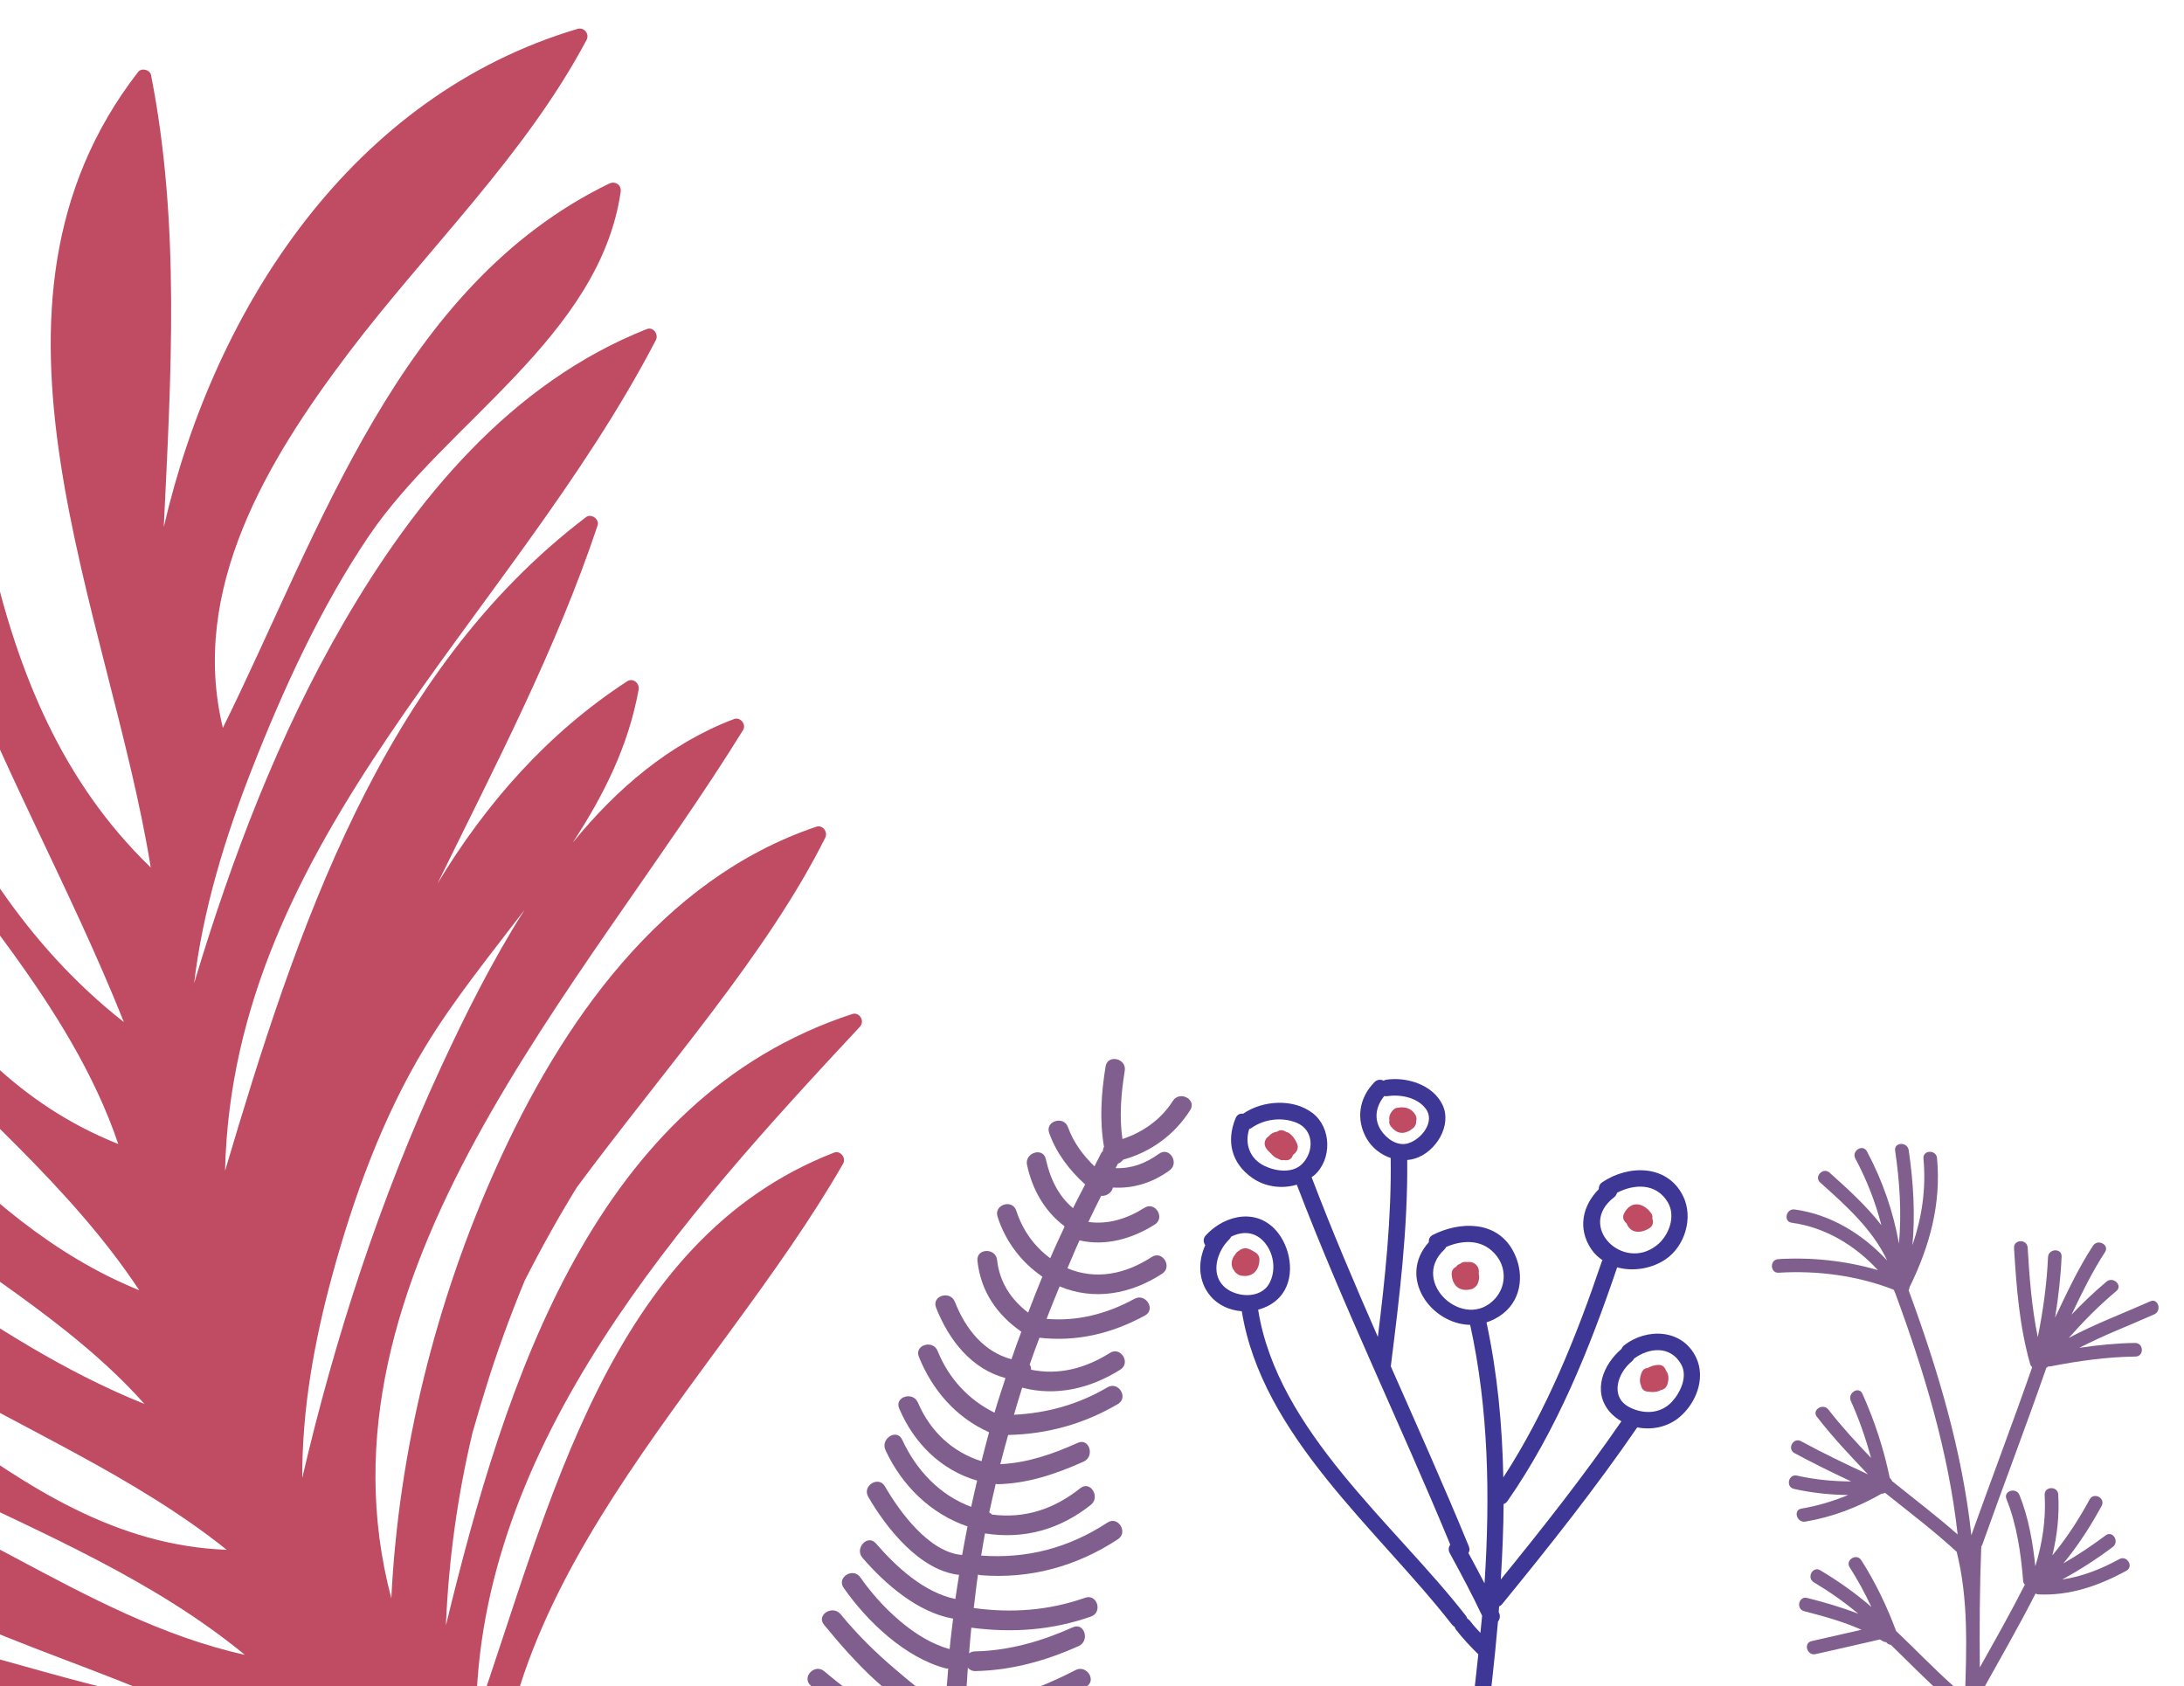 <?xml version="1.0" encoding="utf-8"?>
<!-- Generator: Adobe Illustrator 16.0.0, SVG Export Plug-In . SVG Version: 6.00 Build 0)  -->
<!DOCTYPE svg PUBLIC "-//W3C//DTD SVG 1.1//EN" "http://www.w3.org/Graphics/SVG/1.1/DTD/svg11.dtd">
<svg version="1.1" id="Layer_1" xmlns="http://www.w3.org/2000/svg" xmlns:xlink="http://www.w3.org/1999/xlink" x="0px" y="0px"
	 width="373.033px" height="288px" viewBox="0 0 373.033 288" enable-background="new 0 0 373.033 288" xml:space="preserve">
<path fill="#BF4C62" d="M145.543,173.207c-44.03,14.46-59.188,62.487-69.38,104.429c0.453-11.178,1.987-22.16,4.539-32.903
	c0.714-2.503,1.453-4.981,2.209-7.438c1.924-6.285,4.193-12.446,6.693-18.52c2.77-5.466,5.743-10.817,8.938-15.996
	c15.044-20.298,32.443-39.736,42.408-59.682c0.488-0.989-0.416-2.26-1.539-1.879c-26.572,8.979-43.557,33.589-54.614,58.093
	c-10.331,22.899-16.724,48.457-17.959,73.701c-14.588-55.161,33.18-104.716,60.085-148.322c0.59-0.952-0.486-2.278-1.537-1.876
	c-11.017,4.171-20.033,11.878-27.581,21.137c5.271-8.032,9.544-16.532,11.275-26.166c0.194-1.074-0.972-2.06-1.972-1.407
	c-13.598,8.869-24.117,20.855-32.383,34.547c9.803-20.056,20.271-39.976,27.35-61.186c0.343-1.046-1.095-2.076-1.973-1.411
	c-35.007,26.574-49.537,70.802-61.662,111.658c1.283-56.7,48.74-94.118,73.584-141.901c0.496-0.951-0.426-2.316-1.539-1.881
	c-23.281,9.221-39.567,29.102-51.824,50.228c-11.139,19.205-19.112,40.234-25.509,61.524c1.509-12.605,5.278-24.864,9.916-36.701
	c5.322-13.562,11.743-27.591,19.923-39.684c13.106-19.385,39.395-34.043,43.022-58.793c0.175-1.181-0.919-1.921-1.972-1.415
	c-35.936,17.46-49.354,59.358-65.975,92.961c-5.731-23.604,7.53-45.632,21.447-64.014c13.44-17.757,30.156-33.691,40.677-53.499
	c0.538-1.014-0.438-2.204-1.537-1.878C60.336,16.298,36.708,52.281,27.973,90.023c1.23-25.81,2.845-51.675-2.176-77.201
	c-0.184-0.931-1.628-1.276-2.208-0.53c-31.18,40.248-4.955,91.738,2.161,135.885C-4.65,118.862-4.009,73.643-11.894,34.734
	c-0.287-1.455-2.141-0.987-2.537,0.088c-8.625,23.453-3.044,48.416,5.255,71.116c8.596,23.536,21.065,45.406,30.336,68.646
	c-33.487-26.262-42.526-70.099-58.906-107.426c-0.505-1.164-2.18-1.273-2.538,0.09c-6.153,23.396,6.434,45.608,19.219,64.328
	c13.975,20.467,33.161,39.941,41.267,63.827c-33.765-13.408-44.631-49.489-64.651-76.841c-0.713-0.963-2.608-0.691-2.439,0.735
	c2.528,21.34,13.092,38.671,27.527,54.14c14.555,15.598,31.303,29.061,43.148,46.948c-29.9-12.122-46.135-41.485-71.809-59.789
	c-0.816-0.582-2.01,0.291-1.935,1.206c1.538,18.249,15.815,31.436,29.321,42.168c14.852,11.804,32.571,21.532,45.314,35.839
	c-27.217-10.939-48.617-31.456-74.451-45.034c-0.981-0.515-2.271,0.434-1.883,1.538c6.087,17.372,22.688,28.299,37.785,37.29
	c17.37,10.35,36.72,18.408,52.599,31.115c-37.667-1.395-60.161-39.679-95.847-47.719c-1.014-0.226-2.15,1.039-1.411,1.973
	c25.84,32.36,69.447,38.286,100.356,63.687c-28.271-6.297-50.748-27.287-79.225-33.228c-1.09-0.227-2.043,0.996-1.411,1.973
	c14.621,22.688,44.094,28.659,67.833,39.299c-19.452-3.501-37.992-11.078-57.658-13.658c-0.988-0.137-1.805,0.641-1.545,1.655
	c1.76,6.963,8.26,11.068,14.312,14.041c9.738,4.778,20.621,7.308,31.124,9.747c12.37,2.867,24.862,5.172,37.247,7.973
	c10.336,2.334,21.371,4.735,30.57,10.215c0.841,0.494,2.016-0.242,1.937-1.214c-3.852-47.726,37.166-82.676,59.004-120.71
	c0.547-0.952-0.463-2.296-1.538-1.88c-38.549,14.935-48.654,60.758-61.161,96.425c0.249-46.737,35.374-85.552,65.563-117.925
	C147.756,174.425,146.812,172.791,145.543,173.207z M51.627,252.438c-0.048-11.7,2.033-23.274,5.128-34.616
	c3.656-13.417,8.611-27.045,15.843-38.968c4.902-8.092,11.085-15.692,17.007-23.457c-5.581,8.773-10.229,18.135-14.246,26.816
	C65.007,204.565,57.223,228.389,51.627,252.438z"/>
<path fill="#805E8E" d="M200.325,188.046c-2.026,3.194-5.107,5.341-8.611,6.513c-0.567-3.876-0.224-7.776,0.396-11.665
	c0.345-2.13-2.935-2.871-3.276-0.724c-0.74,4.592-1.05,9.157-0.265,13.715c-0.117,0.214-0.18,0.444-0.18,0.7
	c-0.083,0.088-0.176,0.161-0.248,0.282c-0.42,0.771-0.789,1.571-1.203,2.349c-1.953-1.894-3.592-4.072-4.522-6.68
	c-0.728-2.04-3.942-1.055-3.212,0.989c1.24,3.473,3.46,6.356,6.146,8.788c-0.688,1.351-1.415,2.681-2.073,4.049
	c-2.539-2.102-3.948-5.168-4.645-8.369c-0.451-2.119-3.659-1.109-3.211,0.992c0.905,4.187,2.977,7.876,6.381,10.449
	c-0.007,0.062-0.007,0.125-0.014,0.187c-0.81,1.757-1.644,3.515-2.405,5.296c-2.738-2.022-4.741-4.82-5.789-8.101
	c-0.658-2.066-3.871-1.075-3.21,0.993c1.351,4.22,4.028,7.771,7.655,10.252c-0.833,2.033-1.65,4.083-2.425,6.144
	c-2.911-2.209-4.902-5.205-5.307-8.985c-0.23-2.144-3.586-2.016-3.358,0.142c0.562,5.205,3.331,9.205,7.497,12.1
	c-0.565,1.568-1.162,3.125-1.686,4.706c-4.733-1.278-7.834-5.154-9.667-9.809c-0.789-2.009-4.003-1.03-3.211,0.988
	c2.194,5.589,6.07,10.488,11.858,12.038c-0.627,1.971-1.306,3.925-1.874,5.909c-4.458-2.202-7.831-5.875-9.717-10.536
	c-0.799-2.002-4.017-1.023-3.203,0.989c2.287,5.685,6.362,10.395,11.993,12.892c-0.44,1.644-0.886,3.29-1.296,4.944
	c-4.926-1.523-8.771-5.103-10.853-10.005c-0.837-1.981-4.055-1.007-3.207,0.992c2.536,5.978,7.184,10.55,13.313,12.326
	c-0.338,1.492-0.704,2.98-1.014,4.483c-5.344-1.989-9.357-6.205-11.79-11.473c-0.902-1.968-3.749-0.166-2.853,1.77
	c2.804,6.086,7.742,10.897,14.016,13.048c-0.311,1.63-0.641,3.249-0.916,4.876c-5.658-0.435-10.72-7.442-13.186-11.714
	c-1.086-1.882-3.932-0.098-2.857,1.77c3.036,5.271,8.79,12.613,15.521,13.341c-0.205,1.374-0.457,2.746-0.637,4.12
	c-5.347-1.1-10.142-5.513-13.563-9.487c-1.416-1.644-3.697,0.822-2.305,2.449c3.845,4.461,9.439,9.347,15.483,10.394
	c-0.196,1.737-0.44,3.459-0.594,5.199c-5.994-1.605-11.823-7.324-15.248-12.245c-1.233-1.776-4.094-0.006-2.86,1.775
	c3.983,5.723,10.509,11.951,17.455,13.771c0.151,0.041,0.275,0.021,0.409,0.024c-0.141,1.998-0.348,3.993-0.431,5.995
	c-0.041-0.018-0.059-0.046-0.1-0.06c-3.125-1.085-5.86-3.583-8.349-5.675c-3.417-2.872-6.655-6.065-9.488-9.529
	c-1.35-1.656-4.216,0.104-2.855,1.771c5.112,6.246,12.117,13.987,19.972,16.717c0.27,0.093,0.51,0.109,0.733,0.076
	c-0.023,0.991-0.068,1.987-0.075,2.979c-7.537-2.137-14.707-6.815-20.567-11.801c-1.651-1.402-3.952,1.04-2.306,2.446
	c6.54,5.562,14.437,10.656,22.846,12.838c0.021,2.164,0.059,4.32,0.145,6.48c-9.664-2.901-18.477-8.428-23.772-17.23
	c-1.119-1.86-3.965-0.079-2.853,1.771c5.86,9.746,15.721,15.827,26.467,18.908c0.093,0.192,0.225,0.354,0.39,0.489
	c0.064,1.105,0.11,2.208,0.199,3.313c0.169,2.153,3.521,2.019,3.349-0.146c-0.079-1.074-0.113-2.152-0.168-3.23
	c8.575-1.475,16.134-5.42,22.817-11.087c1.653-1.399-0.812-3.684-2.446-2.306c-5.975,5.068-12.875,8.672-20.555,10.037
	c-0.075-2.296-0.109-4.596-0.109-6.895c7.938-0.555,15.6-3.617,22.352-7.7c1.861-1.124,0.084-3.972-1.774-2.856
	c-6.231,3.766-13.261,6.619-20.564,7.187c0.015-0.84-0.019-1.69,0.008-2.535c7.276-1.062,14.125-3.438,20.655-6.835
	c1.933-1.003,0.134-3.85-1.776-2.856c-5.933,3.087-12.182,5.277-18.775,6.288c0.097-2.236,0.217-4.463,0.386-6.694
	c0.283,0.344,0.707,0.589,1.289,0.575c6.188-0.125,12.016-1.753,17.643-4.276c1.953-0.878,0.982-4.093-0.991-3.207
	c-5.368,2.404-10.882,4.004-16.794,4.124c-0.402,0.007-0.691,0.147-0.934,0.337c0.125-1.461,0.217-2.932,0.379-4.389
	c6.953,0.917,13.754,0.448,20.441-1.905c2.036-0.717,1.058-3.927-0.996-3.207c-6.238,2.193-12.534,2.639-19.028,1.757
	c0.245-1.909,0.431-3.824,0.724-5.729c0.129,0.045,0.244,0.1,0.396,0.113c8.455,0.695,16.424-1.487,23.497-6.133
	c1.812-1.188,0.034-4.041-1.777-2.853c-6.564,4.311-13.758,6.224-21.575,5.641c0.213-1.266,0.413-2.525,0.652-3.787
	c6.666,1.052,12.783-0.665,18.08-4.878c1.678-1.337-0.086-4.203-1.778-2.856c-4.479,3.565-9.475,5.244-15.11,4.511
	c-0.12-0.139-0.273-0.263-0.463-0.352c0.343-1.637,0.735-3.264,1.106-4.89c0.107,0.018,0.193,0.062,0.311,0.06
	c5.202-0.118,9.991-1.747,14.702-3.859c1.955-0.875,0.98-4.094-0.993-3.207c-4.258,1.907-8.555,3.424-13.24,3.645
	c0.427-1.67,0.874-3.331,1.344-4.988c6.681-0.142,12.971-1.888,18.742-5.285c1.867-1.1,0.09-3.948-1.777-2.856
	c-4.962,2.925-10.284,4.403-15.977,4.689c0.462-1.547,0.913-3.094,1.402-4.631c5.81,1.537,11.693,0.12,16.771-3.08
	c1.837-1.157,0.059-4.01-1.777-2.855c-4.176,2.635-8.751,3.848-13.468,2.872c0-0.316-0.052-0.62-0.244-0.867
	c0.527-1.544,1.103-3.073,1.674-4.596c6.354,0.719,12.326-0.693,18.019-3.797c1.909-1.037,0.114-3.884-1.781-2.853
	c-4.759,2.59-9.732,3.872-15.024,3.431c0.724-1.86,1.461-3.714,2.229-5.554c5.854,2.467,12.124,1.351,17.513-2.164
	c1.818-1.185,0.041-4.038-1.779-2.853c-4.502,2.937-9.529,3.97-14.397,1.93c0.687-1.584,1.334-3.201,2.061-4.771
	c4.444,1.037,9.023-0.276,12.854-2.705c1.834-1.165,0.055-4.014-1.771-2.853c-2.946,1.867-6.216,2.891-9.571,2.408
	c0.724-1.495,1.434-2.994,2.19-4.466c0.944,0.114,1.833-0.591,2.006-1.405c3.486,0.2,6.712-0.795,9.667-2.925
	c1.75-1.265-0.017-4.123-1.777-2.856c-2.325,1.678-4.724,2.562-7.436,2.464c0.136-0.255,0.263-0.506,0.4-0.758
	c0.354-0.135,0.669-0.372,0.89-0.687c4.746-1.305,8.802-4.275,11.458-8.468C204.458,187.786,201.476,186.228,200.325,188.046z"/>
<path fill="#805E8E" d="M367.267,222.279c-4.659,2.077-9.439,3.855-13.92,6.251c2.526-2.855,5.201-5.562,8.134-8.016
	c1.147-0.96-0.55-2.554-1.681-1.603c-2.109,1.769-4.092,3.665-5.981,5.646c1.738-3.646,3.501-7.28,5.716-10.681
	c0.823-1.254-1.229-2.338-2.047-1.095c-2.539,3.893-4.483,8.092-6.474,12.277c0.558-3.45,0.962-6.927,1.113-10.419
	c0.073-1.493-2.251-1.397-2.319,0.086c-0.206,4.598-0.842,9.165-1.748,13.672c-1.035-5.032-1.424-10.157-1.734-15.304
	c-0.092-1.492-2.414-1.416-2.324,0.083c0.409,6.703,0.914,13.352,2.763,19.833c0.064,0.241,0.195,0.398,0.341,0.515
	c-3.351,9.607-6.969,19.114-10.395,28.699c-1.543-14.335-5.738-28.327-10.707-41.817c0-0.008,0.003-0.018,0.007-0.031
	c0.082-0.147,0.13-0.323,0.141-0.508c3.429-6.968,5.429-14.195,4.697-22.057c-0.141-1.48-2.456-1.411-2.315,0.084
	c0.48,5.228-0.286,10.085-1.883,14.799c0.491-5.396,0.154-10.852-0.64-16.236c-0.213-1.467-2.536-1.399-2.316,0.084
	c0.777,5.275,1.124,10.608,0.653,15.895c-0.969-5.502-2.834-10.823-5.467-15.77c-0.704-1.326-2.681-0.099-1.983,1.215
	c1.926,3.609,3.434,7.438,4.447,11.39c-2.543-3.284-5.711-6.165-8.845-8.97c-1.117-0.999-2.718,0.684-1.604,1.682
	c4.429,3.961,8.96,8.016,11.436,13.317c-4.186-4.512-9.622-7.865-15.789-8.712c-1.471-0.204-2,2.059-0.511,2.264
	c5.771,0.794,10.84,3.878,14.726,8.097c-5.497-1.613-11.369-2.233-17.032-1.878c-1.491,0.093-1.412,2.411,0.086,2.32
	c6.535-0.412,13.469,0.489,19.604,2.89c0.04,0.058,0.082,0.112,0.122,0.167c0.027,0.151,0.086,0.292,0.169,0.417
	c4.91,13.3,9.105,27.103,10.665,41.239c-3.604-3.184-7.47-6.113-11.201-9.12c-0.089-0.216-0.21-0.411-0.396-0.55
	c-1.027-4.973-2.591-9.738-4.669-14.37c-0.612-1.367-2.581-0.131-1.979,1.217c1.42,3.162,2.554,6.416,3.449,9.742
	c-2.531-2.657-5.025-5.341-7.273-8.25c-0.903-1.173-2.89,0.034-1.979,1.215c2.69,3.478,5.696,6.663,8.729,9.843
	c-3.87-1.79-7.7-3.64-11.442-5.667c-1.32-0.711-2.417,1.331-1.1,2.044c3.175,1.718,6.412,3.299,9.676,4.831
	c-3.103-0.007-6.186-0.303-9.257-0.99c-1.464-0.328-1.979,1.936-0.512,2.267c3.064,0.687,6.15,1.004,9.257,1.044
	c-2.553,1.051-5.205,1.855-7.986,2.322c-1.47,0.247-0.783,2.468,0.674,2.22c4.643-0.779,8.972-2.449,13.025-4.77
	c0.079-0.011,0.148-0.011,0.225-0.021c0.144-0.012,0.247-0.075,0.354-0.129c4.116,3.291,8.369,6.509,12.24,10.077
	c2.03,8.109,1.68,16.494,1.418,24.812c-0.656-0.668-1.326-1.333-2.037-1.938c-0.007-0.011-0.018-0.011-0.027-0.014
	c-3.34-3.003-6.461-6.233-9.701-9.336c-1.573-4.223-3.521-8.277-5.944-12.084c-0.807-1.262-2.786-0.045-1.982,1.216
	c1.394,2.182,2.615,4.445,3.705,6.773c-2.698-2.365-5.649-4.424-8.741-6.274c-1.282-0.767-2.375,1.282-1.101,2.047
	c2.69,1.608,5.24,3.392,7.614,5.391c-2.852-1.126-5.841-1.971-8.741-2.711c-1.45-0.37-1.962,1.891-0.513,2.265
	c3.275,0.836,6.652,1.77,9.783,3.169c-2.834,0.653-5.67,1.305-8.508,1.938c-1.464,0.326-0.779,2.546,0.671,2.223
	c3.665-0.814,7.322-1.663,10.978-2.504c0.168,0.106,0.354,0.178,0.519,0.29c0.202,0.126,0.393,0.171,0.574,0.174
	c0.196,0.281,0.485,0.418,0.79,0.46c3.065,2.962,6.035,6.021,9.219,8.859c0.018,0.013,0.039,0.017,0.057,0.026
	c1.157,1,2.263,2.075,3.232,3.258c0.021,0.026,0.052,0.026,0.072,0.048c-0.017,0.818-0.041,1.636-0.045,2.443
	c-0.007,0.441,0.207,0.725,0.484,0.896c0.031,1.893,0.065,3.783,0.097,5.68c0.021,1.498,2.343,1.412,2.322-0.081
	c-0.071-4.225-0.137-8.427-0.192-12.622c3.195-5.734,6.483-11.435,9.474-17.287c0.134,0.072,0.259,0.147,0.433,0.158
	c5.401,0.261,10.391-1.475,15.071-4.041c1.315-0.725,0.093-2.698-1.213-1.982c-3.11,1.711-6.333,2.976-9.748,3.478
	c3.006-1.636,5.886-3.484,8.642-5.559c1.186-0.892-0.018-2.882-1.218-1.98c-2.312,1.742-4.724,3.34-7.222,4.79
	c2.502-3.03,4.639-6.35,6.535-9.823c0.715-1.32-1.333-2.413-2.048-1.1c-1.848,3.391-3.924,6.607-6.36,9.542
	c0.814-3.392,1.203-6.842,1-10.391c-0.086-1.495-2.409-1.414-2.322,0.089c0.243,4.195-0.393,8.219-1.595,12.185
	c-0.433-4.138-1.172-8.372-2.711-12.181c-0.557-1.378-2.782-0.72-2.224,0.669c1.773,4.401,2.485,9.318,2.856,14.026
	c0.021,0.278,0.141,0.468,0.292,0.618c-2.434,4.784-5.068,9.457-7.697,14.134c-0.056-6.866-0.027-13.729,0.247-20.639
	c0.06-0.088,0.12-0.171,0.163-0.284c3.592-10.112,7.435-20.129,10.956-30.262c0.11-0.075,0.221-0.147,0.33-0.223
	c0.097,0.003,0.192,0.021,0.296,0c4.807-0.939,9.703-1.637,14.603-1.691c1.498-0.018,1.413-2.339-0.082-2.323
	c-3.188,0.043-6.364,0.368-9.521,0.833c4.138-2.146,8.522-3.809,12.804-5.719C369.288,223.903,368.634,221.667,367.267,222.279z"/>
<g>
	<path fill="#3E3795" d="M289.729,231.937c-2.308-4.963-8.443-5.195-12.34-2.125c-0.221,0.174-0.349,0.383-0.438,0.598
		c-3.104,2.641-5.027,7.215-2.007,10.742c0.573,0.666,1.265,1.181,1.994,1.616c-6.428,9.328-13.455,18.236-20.6,27.022
		c0.267-4.298,0.459-8.602,0.481-12.887c0.25-0.098,0.48-0.249,0.665-0.51c8.426-12.109,14.016-26.008,18.729-39.919
		c2.735,0.752,5.893,0.23,8.246-1.356c3.332-2.246,4.803-7.116,3.043-10.766c-2.647-5.466-9.308-5.461-13.818-2.426
		c-0.469,0.312-0.626,0.754-0.607,1.193c-2.781,2.802-3.684,6.751-1.243,10.308c0.519,0.759,1.178,1.343,1.889,1.835
		c-0.05,0.095-0.12,0.163-0.149,0.262c-4.313,12.759-9.445,25.494-16.805,36.833c-0.174-8.965-1.008-17.832-2.873-26.483
		c0.943-0.312,1.895-0.775,2.801-1.482c3.385-2.643,3.664-7.28,1.676-10.842c-2.843-5.107-9.049-4.94-13.638-2.623
		c-0.565,0.289-0.735,0.764-0.676,1.232c-5.418,6.013,0.341,14.009,7.048,14.138c3.147,14.298,3.424,29.216,2.456,44.159
		c-0.899-1.738-1.815-3.47-2.755-5.189c0.191-0.295,0.262-0.679,0.078-1.124c-4.246-10.338-8.818-20.535-13.336-30.764
		c1.468-11.697,2.925-23.427,2.806-35.239c0.445-0.041,0.896-0.117,1.332-0.255c3.518-1.09,6.35-5.595,4.72-9.122
		c-1.599-3.451-6.092-4.876-9.634-4.343c-0.171,0.029-0.315,0.093-0.455,0.162c-0.485-0.243-1.085-0.226-1.58,0.277
		c-2.613,2.675-3.188,6.358-1.304,9.626c0.922,1.587,2.416,2.744,4.099,3.307c0.142,10.244-0.942,20.407-2.192,30.561
		c-3.949-9.017-7.818-18.068-11.316-27.283c0.142-0.11,0.301-0.203,0.445-0.318c3.084-2.704,2.949-8.137-0.244-10.604
		c-3.293-2.561-8.571-2.219-11.895,0.086c-0.51-0.081-1.02,0.122-1.285,0.754c-1.645,3.966-0.695,7.726,2.847,10.21
		c2.207,1.546,5.085,1.917,7.604,1.151c7.951,20.826,17.695,40.887,26.207,61.476c-0.276,0.399-0.374,0.921-0.08,1.465
		c1.921,3.521,3.809,7.054,5.525,10.685c-0.083,0.979-0.2,1.952-0.294,2.932c-0.614-0.649-1.219-1.315-1.761-2.033
		c-0.14-0.179-0.302-0.313-0.476-0.406c-0.047-0.156-0.11-0.312-0.235-0.474c-12.242-15.724-32.211-31.586-35.491-52.291
		c1.387-0.37,2.689-1.059,3.683-2.153c2.716-2.983,2.026-7.957-0.26-10.935c-3.339-4.338-8.96-3.261-12.343,0.365
		c-0.525,0.562-0.448,1.222-0.111,1.709c-1.271,2.79-1.236,6.144,0.848,8.64c1.355,1.634,3.344,2.484,5.392,2.641
		c3.435,21.33,23.275,37.32,35.876,53.5c0.14,0.186,0.306,0.318,0.476,0.411c0.044,0.157,0.107,0.313,0.232,0.476
		c1.144,1.488,2.427,2.838,3.758,4.164c0.015,0.018,0.039,0.023,0.056,0.041c-1.209,11.722-2.891,23.368-4.34,34.632
		c-0.233,1.79,2.518,2.432,2.753,0.626c1.705-13.246,3.757-27.006,4.942-40.818c0.309-0.411,0.446-0.967,0.18-1.533
		c-0.018-0.036-0.034-0.07-0.052-0.105c0.029-0.323,0.04-0.648,0.063-0.973c0.18-0.075,0.36-0.197,0.517-0.389
		c8.011-9.811,15.905-19.741,23.083-30.195c2.49,0.498,5.194-0.052,7.211-1.742C289.671,239.699,291.366,235.458,289.729,231.937z
		 M275.688,204.504c0.283-0.214,0.425-0.487,0.503-0.77c3.021-1.57,6.743-1.646,8.683,1.639c1.427,2.42,0.147,5.732-1.895,7.337
		C277.186,217.286,269.269,209.433,275.688,204.504z M246.67,213.458c0.159-0.151,0.27-0.313,0.339-0.474
		c3.059-1.298,6.446-1.305,8.655,1.58c1.683,2.2,1.532,5.229-0.302,7.256C250.181,227.525,240.732,219.046,246.67,213.458z
		 M222.42,198.799c-1.646,1.686-4.573,1.257-6.464,0.336c-2.517-1.232-3.398-3.765-2.588-6.29c0.121-0.045,0.243-0.074,0.37-0.167
		c2.183-1.541,5.184-1.923,7.685-0.921C224.427,192.962,224.515,196.657,222.42,198.799z M235.845,193.008
		c-1.254-1.946-0.788-4.129,0.591-5.792c0.138,0.023,0.274,0.053,0.438,0.023c2.283-0.342,5.1,0.162,6.604,2.08
		c1.754,2.234-0.702,5.274-2.93,5.959C238.67,195.858,236.809,194.502,235.845,193.008z M208.974,219.667
		c-2.271-2.288-1.012-6.058,0.986-7.976c0.153-0.145,0.246-0.301,0.315-0.457c2.004-1.002,4.269-0.916,5.901,1.217
		c1.452,1.887,1.764,4.639,0.634,6.74C215.31,221.989,210.925,221.629,208.974,219.667z M285.536,239.466
		c-1.942,2.074-4.862,2.131-7.266,0.875c-3.37-1.767-1.928-5.896,0.42-7.772c0.188-0.145,0.317-0.324,0.408-0.51
		c2.617-1.916,6.203-2.234,8.03,0.943C288.343,235.111,286.998,237.903,285.536,239.466z"/>
	<path fill="#BF4C62" d="M214.37,213.886c-0.345-0.196-0.692-0.417-1.065-0.556c-0.544-0.209-1.043-0.121-1.42,0.12
		c0.007-0.016,0.012-0.033,0.024-0.052c-0.047,0.029-0.076,0.065-0.113,0.093c-0.02,0.012-0.037,0.029-0.062,0.047
		c-0.038,0.034-0.07,0.063-0.111,0.098c-0.271,0.133-0.492,0.365-0.651,0.639c-0.551,0.684-0.817,1.523-0.392,2.455
		c0.041,0.093,0.119,0.145,0.174,0.22c0.255,0.51,0.773,0.88,1.335,0.956c1.969,0.289,3.028-1.043,3.028-2.827
		C215.116,214.575,214.79,214.13,214.37,213.886z"/>
	<path fill="#BF4C62" d="M221.599,195.515c-0.262-0.77-1.021-1.99-1.939-2.188c-0.471-0.318-1.073-0.387-1.514-0.034
		c-0.559,0.081-1.017,0.295-1.458,0.794c-0.394,0.271-0.64,0.618-0.686,1.169c-0.046,0.625,0.471,1.257,1.085,1.778
		c0.331,0.423,0.76,0.747,1.318,0.933c0.039,0.018,0.076,0.045,0.105,0.063c0.267,0.155,0.556,0.162,0.847,0.115
		c0.077,0.006,0.142,0.035,0.219,0.04c0.716,0.036,1.122-0.381,1.256-0.902c0.154-0.127,0.309-0.244,0.435-0.389
		C221.599,196.529,221.757,195.996,221.599,195.515z"/>
	<path fill="#BF4C62" d="M252.575,217.563c0.069-0.556-0.012-1.11-0.487-1.563c-0.438-0.416-0.987-0.492-1.54-0.434
		c-0.451-0.082-0.863,0.04-1.166,0.307c-0.029,0.012-0.059,0.018-0.078,0.022c-0.282,0.115-0.471,0.296-0.62,0.499
		c-0.44,0.203-0.77,0.62-0.735,1.262c0.104,2.011,1.434,3.069,3.412,2.532c0.246-0.065,0.427-0.192,0.574-0.337
		c0.173-0.121,0.322-0.284,0.433-0.521C252.663,218.68,252.692,218.102,252.575,217.563z"/>
	<path fill="#BF4C62" d="M284.532,234.082c-0.154-0.546-0.594-0.998-1.338-0.945c-0.679,0.04-1.264,0.232-1.738,0.521
		c-0.417,0.011-0.816,0.226-1.042,0.753c-0.388,0.898-0.388,1.68-0.114,2.264c0,0.019,0,0.029,0.007,0.048
		c0.166,0.718,0.71,0.995,1.271,0.973c0.434,0.104,0.955,0.098,1.546-0.029c0.203-0.047,0.359-0.122,0.499-0.215
		c0.507-0.081,0.984-0.388,1.176-1.007C285.11,235.435,284.987,234.614,284.532,234.082z"/>
	<path fill="#BF4C62" d="M282.22,208.14c0.068-0.3,0.02-0.643-0.242-0.983c-1.338-1.772-3.422-2.108-4.563,0.069
		c-0.373,0.707-0.093,1.344,0.399,1.714c0.626,1.703,2.351,1.803,3.88,0.863C282.366,209.393,282.447,208.708,282.22,208.14z"/>
	<path fill="#BF4C62" d="M241.733,190.385c-0.614-1.031-1.685-1.379-2.843-1.198c-0.018,0-0.025,0.011-0.039,0.016
		c-0.321-0.005-0.645,0.11-0.935,0.424c-0.511,0.544-0.705,1.146-0.604,1.731c-0.088,0.318-0.036,0.677,0.251,1.036
		c0.938,1.193,2.032,1.453,3.357,0.644c0.055-0.041,0.081-0.087,0.13-0.127c0.51-0.267,0.889-0.806,0.84-1.431
		C241.989,191.15,241.969,190.773,241.733,190.385z"/>
</g>
</svg>
